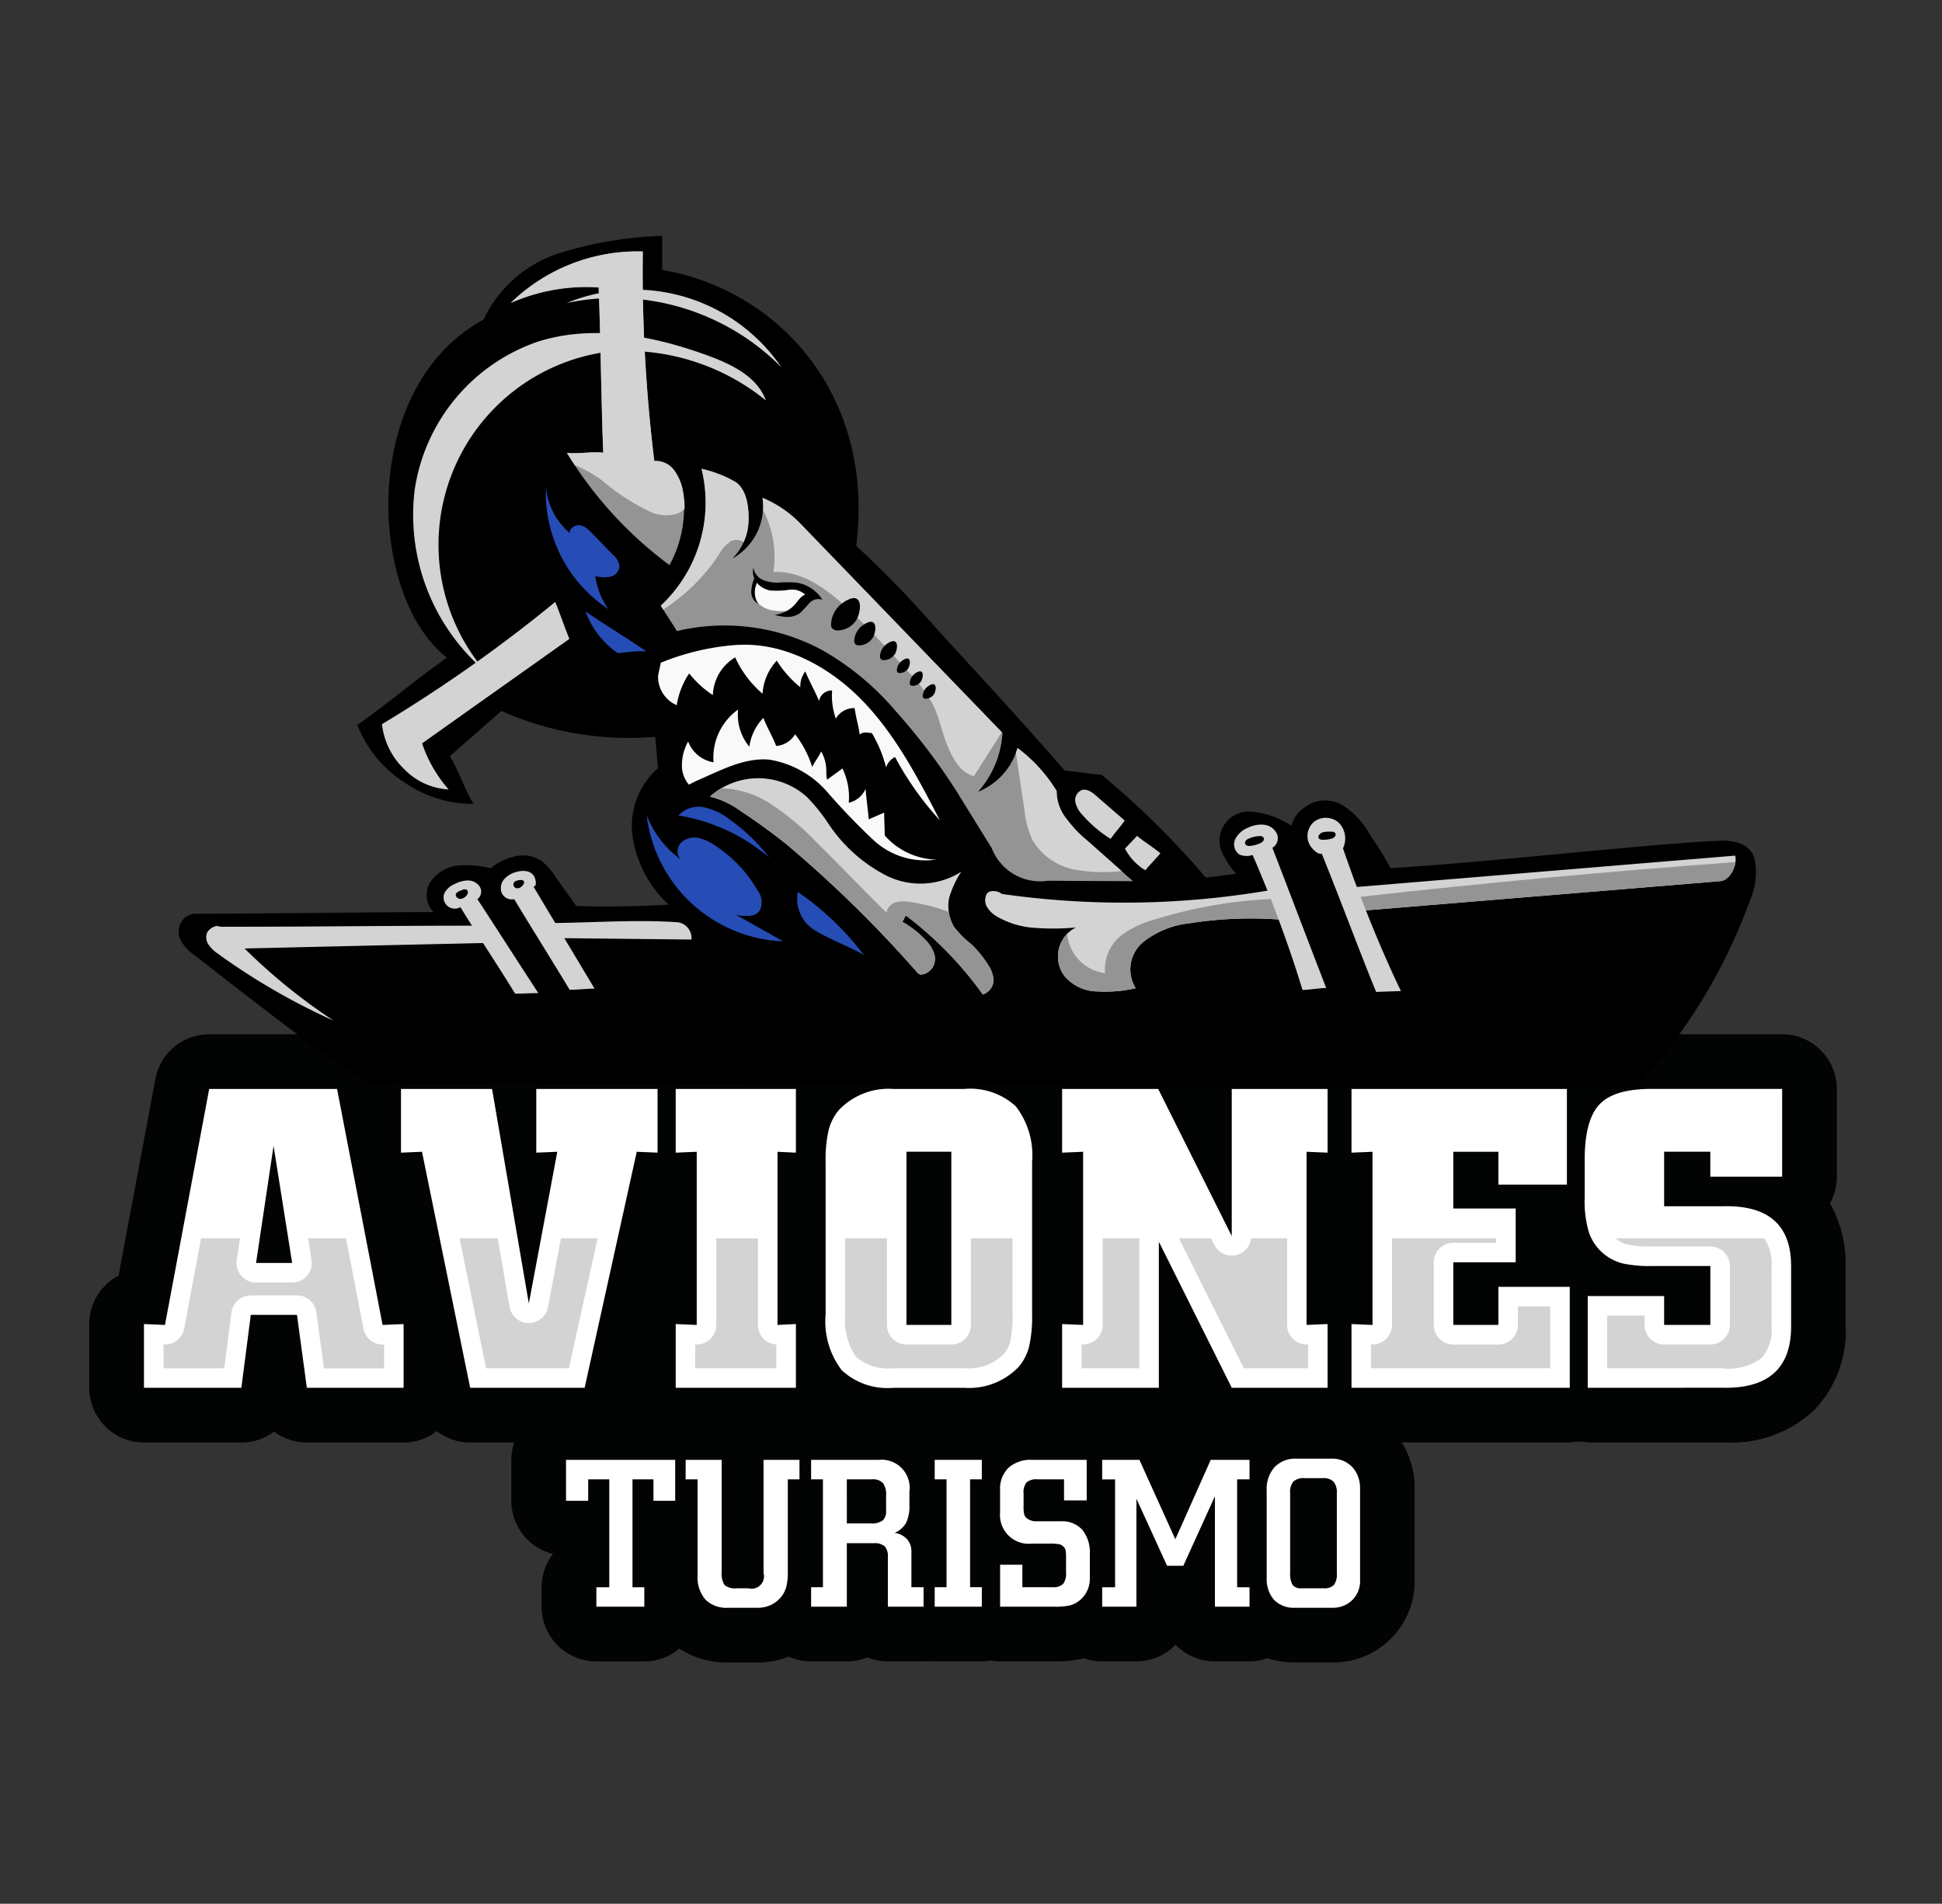 <svg xmlns="http://www.w3.org/2000/svg" width="152" height="149" viewBox="0 0 152 149">
  <rect x="0" y="0" width="152" height="149" fill="#333333" stroke="none"/>
  <g id="Group_3962" data-name="Group 3962" transform="translate(-3951 -5798)">
    <rect id="Rectangle_174" data-name="Rectangle 174" width="152" height="149" transform="translate(3951 5798)" fill="none"/>
    <g id="Group_1060" data-name="Group 1060" transform="translate(3957.986 5878.946)">
      <path id="Path_1385" data-name="Path 1385" d="M187.276,600.6a4.256,4.256,0,0,0,.536-2.075v-6.87a4.283,4.283,0,0,0-4.282-4.282H173.3a12.3,12.3,0,0,0-4.292.687,4.257,4.257,0,0,0-2.321-.687H149.826a4.251,4.251,0,0,0-.934.105,4.251,4.251,0,0,0-.933-.105h-7.5a4.273,4.273,0,0,0-2.879,1.112,4.283,4.283,0,0,0-2.879-1.112h-7.521a4.27,4.27,0,0,0-2.777,1.025,10.818,10.818,0,0,0-4.866-1.025h-5.621a10.858,10.858,0,0,0-4.762,1.058,4.257,4.257,0,0,0-2.812-1.058H96.932a4.374,4.374,0,0,0-.711.063,4.217,4.217,0,0,0-.711-.063H86.017a4.287,4.287,0,0,0-1.732.364,4.267,4.267,0,0,0-1.729-.364H75.427a4.254,4.254,0,0,0-2.5.811,4.266,4.266,0,0,0-2.5-.811H60.417a4.283,4.283,0,0,0-4.209,3.493l-2.885,15.4a4.216,4.216,0,0,0-.976.7,4.278,4.278,0,0,0-1.317,3.09v4.987a4.283,4.283,0,0,0,4.282,4.282h7.625a4.272,4.272,0,0,0,2.562-.85,4.264,4.264,0,0,0,2.561.85h7.573a4.252,4.252,0,0,0,2.6-.888,4.274,4.274,0,0,0,2.605.888H84.29a4.272,4.272,0,0,0-.225,1.361v3.2a4.282,4.282,0,0,0,3.26,4.159,4.265,4.265,0,0,0-.887,2.609v1.524a4.283,4.283,0,0,0,4.282,4.282h3.754a4.261,4.261,0,0,0,2.743-1,6.718,6.718,0,0,0,3.8,1.08h2.29a6.863,6.863,0,0,0,2.486-.456,4.245,4.245,0,0,0,1.739.371h2.795a4.263,4.263,0,0,0,1.6-.311,4.274,4.274,0,0,0,1.6.311h2.8a3.994,3.994,0,0,0,.433-.023,4.329,4.329,0,0,0,.433.023h3.688a4.28,4.28,0,0,0,.716-.065,4.279,4.279,0,0,0,.716.065h4.294a8.866,8.866,0,0,0,2.28-.245,4.244,4.244,0,0,0,1.414.245h2.677a4.268,4.268,0,0,0,3.073-1.3,4.269,4.269,0,0,0,3.072,1.3h2.7a4.261,4.261,0,0,0,1.411-.243,7.092,7.092,0,0,0,2.074.326h2.989a6.353,6.353,0,0,0,6.47-6.444v-7.173a6.753,6.753,0,0,0-1.005-3.6h13.135a4.023,4.023,0,0,1,1.406,0h10.413c.125,0,.249,0,.373,0a9.464,9.464,0,0,0,6.921-2.5,8.933,8.933,0,0,0,2.491-6.736v-4.583a9.47,9.47,0,0,0-1.239-4.916Zm-45.838,6.736a4.232,4.232,0,0,0,.595-.187v1.469l-.635-1.274a.334.334,0,0,0,.041-.01Zm-8.337-9.3.7,1.4-.037.008a4.219,4.219,0,0,0-.665.215v-1.624Z" transform="translate(-51.03 -587.37)" fill="#020303"/>
      <g id="Group_1056" data-name="Group 1056" transform="translate(4.281 4.282)">
        <path id="Path_1386" data-name="Path 1386" d="M81.481,641.228v-4.987l1.645.069,3.461-18.47H96.594l3.564,18.47,1.645-.069v4.987H94.23l-.772-5.706H89.842l-.737,5.706H81.48Zm8.773-9.767h2.827l-1.456-9.167Z" transform="translate(-81.48 -617.839)" fill="#fff"/>
        <path id="Path_1387" data-name="Path 1387" d="M229.994,641.22l-3.769-18.472-1.645.069V617.83h7.128l2.879,16.792,2.227-11.874-1.645.069V617.83h9.492v4.987l-1.628-.069-4.078,18.472Z" transform="translate(-204.462 -617.83)" fill="#fff"/>
        <path id="Path_1388" data-name="Path 1388" d="M377.53,641.22v-4.987l1.645.069V622.748l-1.645.069V617.83h9.407v4.987l-1.44-.069V636.3l1.44-.069v4.987Z" transform="translate(-335.909 -617.83)" fill="#fff"/>
        <path id="Path_1389" data-name="Path 1389" d="M466.306,617.83h5.569A5.249,5.249,0,0,1,475.9,619.2a6.272,6.272,0,0,1,1.268,4.353V635.5a10.469,10.469,0,0,1-.232,2.484,3.913,3.913,0,0,1-.814,1.593,5.366,5.366,0,0,1-4.25,1.645H466.3a5.249,5.249,0,0,1-4.026-1.371,6.273,6.273,0,0,1-1.268-4.353V623.552a10.479,10.479,0,0,1,.232-2.484,3.92,3.92,0,0,1,.814-1.593A5.365,5.365,0,0,1,466.306,617.83Zm4.541,18.47V622.746h-3.513V636.3Z" transform="translate(-407.653 -617.83)" fill="#fff"/>
        <path id="Path_1390" data-name="Path 1390" d="M592.642,641.22v-4.987l1.645.069V622.748l-1.645.069V617.83h7.521l5.757,11.514V617.83h7.5v4.987l-1.645-.069V636.3l1.645-.069v4.987h-7.5l-5.706-11.429V641.22H592.64Z" transform="translate(-520.778 -617.83)" fill="#fff"/>
        <path id="Path_1391" data-name="Path 1391" d="M753.77,641.22v-4.987l1.645.069V622.748l-1.645.069V617.83h16.86v7.488h-5.363v-2.57h-3.53v4.438h4.884V631.4h-4.884v4.9h3.53V633.32h5.585v7.9Z" transform="translate(-659.255 -617.83)" fill="#fff"/>
        <path id="Path_1392" data-name="Path 1392" d="M883.819,641.22v-7.18H889.8V636.3h3.616v-4.61h-4.644a9.61,9.61,0,0,1-2.227-.205,3.778,3.778,0,0,1-2.622-2.39,8.464,8.464,0,0,1-.343-2.7v-3q0-3.119,1.149-4.344t4.078-1.224h10.229v6.87h-5.621v-1.953H889.8v4.267h4.591q5.346-.137,5.347,4.677v4.61q.067,5.071-5.449,4.918Z" transform="translate(-770.815 -617.83)" fill="#fff"/>
      </g>
      <g id="Group_1057" data-name="Group 1057" transform="translate(37.316 33.222)">
        <path id="Path_1393" data-name="Path 1393" d="M322.59,835.82h-3.754V834.3h1.01v-8.444h-1.651v1.676H316.46v-3.2h8.545v3.2h-1.7v-1.676h-1.642V834.3h.926v1.524Z" transform="translate(-316.46 -824.239)" fill="#fff"/>
        <path id="Path_1394" data-name="Path 1394" d="M391.047,825.845v7.264a4.347,4.347,0,0,1-.135,1.208,2.172,2.172,0,0,1-.463.821,2.307,2.307,0,0,1-1.8.758h-2.29a2.3,2.3,0,0,1-1.767-.648,2.667,2.667,0,0,1-.606-1.885v-7.517h-.935v-1.524h2.82v8.754a1.65,1.65,0,0,0,.228,1.043,1.294,1.294,0,0,0,.952.253h.91a.967.967,0,0,0,1.188-1.188V824.32h2.812v1.524h-.909Z" transform="translate(-373.688 -824.23)" fill="#fff"/>
        <path id="Path_1395" data-name="Path 1395" d="M461.727,835.812h-2.8V831.94a1.183,1.183,0,0,0-.245-.85,1.211,1.211,0,0,0-.867-.245h-2.1v4.967H452.92v-1.524h.926v-8.443h-.926V824.32h5.294a2.2,2.2,0,0,1,2.4,2.5v1.043a3.012,3.012,0,0,1-.257,1.385,1.869,1.869,0,0,1-.9.787,1.66,1.66,0,0,1,.981.5,1.463,1.463,0,0,1,.332,1v2.753h.952v1.524Zm-6.01-6.516H457.6a1.437,1.437,0,0,0,.918-.228.965.965,0,0,0,.27-.775v-1.144a1.594,1.594,0,0,0-.245-1.018,1.107,1.107,0,0,0-.876-.286h-1.953Z" transform="translate(-433.736 -824.23)" fill="#fff"/>
        <path id="Path_1396" data-name="Path 1396" d="M525.408,835.812H521.72v-1.524h.927v-8.443h-.927V824.32h3.688v1.524h-.918v8.443h.918Z" transform="translate(-492.863 -824.23)" fill="#fff"/>
        <path id="Path_1397" data-name="Path 1397" d="M558.122,835.8V832.52h1.742v1.759h2.373a1.071,1.071,0,0,0,.813-.253,1.293,1.293,0,0,0,.232-.876V832.1a4.879,4.879,0,0,0-.029-.7.56.56,0,0,0-.165-.287.666.666,0,0,0-.346-.2,4.607,4.607,0,0,0-.792-.042h-1.364a2.249,2.249,0,0,1-2.466-2.441v-1.735a2.306,2.306,0,0,1,.657-1.763,2.609,2.609,0,0,1,1.86-.619H564.9v3.173h-1.775v-1.65h-2.071a1.193,1.193,0,0,0-.859.24,1.24,1.24,0,0,0-.236.872v1.028a2.6,2.6,0,0,0,.046.593.651.651,0,0,0,.207.317,1.252,1.252,0,0,0,.842.236h1.826a2.115,2.115,0,0,1,1.68.669,2.825,2.825,0,0,1,.585,1.915v1.835a2.168,2.168,0,0,1-.766,1.743,2.057,2.057,0,0,1-.77.416,4.986,4.986,0,0,1-1.2.105H558.12Z" transform="translate(-524.146 -824.222)" fill="#fff"/>
        <path id="Path_1398" data-name="Path 1398" d="M626.493,835.82h-2.7v-8.645l-2.474,5.446h-1.271l-2.4-5.252v8.452H614.97V834.3h1.009v-8.443H614.97V824.33h2.913l2.812,6.213,2.769-6.213H626.5v1.524h-.968V834.3h.968v1.524Z" transform="translate(-573.003 -824.239)" fill="#fff"/>
        <path id="Path_1399" data-name="Path 1399" d="M713.868,826.011v7.173a2.1,2.1,0,0,1-.61,1.562,2.155,2.155,0,0,1-1.579.6h-2.922a2.125,2.125,0,0,1-1.634-.631,2.442,2.442,0,0,1-.564-1.651v-6.894a2.575,2.575,0,0,1,.618-1.831,2.232,2.232,0,0,1,1.713-.661h2.736a2.132,2.132,0,0,1,1.725.766,2.4,2.4,0,0,1,.513,1.566Zm-2.913-.808h-1.423a1.206,1.206,0,0,0-.884.261,1.31,1.31,0,0,0-.253.918V832.6a1.738,1.738,0,0,0,.19.956.787.787,0,0,0,.686.266h1.742a1.042,1.042,0,0,0,.808-.26,1.4,1.4,0,0,0,.228-.91v-6.271a1.3,1.3,0,0,0-.257-.9,1.094,1.094,0,0,0-.838-.278Z" transform="translate(-651.717 -823.68)" fill="#fff"/>
      </g>
      <g id="Group_1059" data-name="Group 1059" transform="translate(5.812 15.976)">
        <path id="Path_1400" data-name="Path 1400" d="M771.1,701.358h3.354v-.348H766.3v6.776a1.53,1.53,0,0,1-1.593,1.528l-.052,0v1.863h14.025v-4.84h-2.528v1.452a1.53,1.53,0,0,1-1.53,1.53H771.1a1.529,1.529,0,0,1-1.53-1.53v-4.9a1.529,1.529,0,0,1,1.53-1.53Z" transform="translate(-670.145 -701.01)" fill="#d3d3d3"/>
        <path id="Path_1401" data-name="Path 1401" d="M896.853,701.048a2.08,2.08,0,0,0,.863.44,7.96,7.96,0,0,0,1.857.16h4.644a1.53,1.53,0,0,1,1.53,1.53v4.61a1.53,1.53,0,0,1-1.53,1.53H900.6a1.529,1.529,0,0,1-1.53-1.53v-.732H896.15v4.12h8.982a4.229,4.229,0,0,0,3.117-.82,3.425,3.425,0,0,0,.76-2.549v-4.63a3.5,3.5,0,0,0-.571-2.168H896.812Z" transform="translate(-783.149 -701.01)" fill="#d3d3d3"/>
        <g id="Group_1058" data-name="Group 1058" transform="translate(71.862)">
          <path id="Path_1402" data-name="Path 1402" d="M663.373,701.01a1.526,1.526,0,0,1-2.882.505l-.252-.505H657.73l5.075,10.166h5.03v-1.863l-.052,0a1.53,1.53,0,0,1-1.593-1.528v-6.776h-2.817Z" transform="translate(-650.11 -701.01)" fill="#d3d3d3"/>
          <path id="Path_1403" data-name="Path 1403" d="M608.045,701.276a1.527,1.527,0,0,1,.024-.266h-2.893v6.776a1.53,1.53,0,0,1-1.593,1.528l-.052,0v1.863h4.516v-9.9Z" transform="translate(-603.53 -701.01)" fill="#d3d3d3"/>
        </g>
        <path id="Path_1404" data-name="Path 1404" d="M481.727,701.01v6.776a1.529,1.529,0,0,1-1.53,1.53h-3.513a1.529,1.529,0,0,1-1.53-1.53V701.01H471.89v5.971a5,5,0,0,0,.86,3.314,3.875,3.875,0,0,0,2.9.88h5.569a3.9,3.9,0,0,0,3.085-1.106,2.393,2.393,0,0,0,.5-.98,8.878,8.878,0,0,0,.184-2.107V701.01h-3.264Z" transform="translate(-418.535 -701.01)" fill="#d3d3d3"/>
        <path id="Path_1405" data-name="Path 1405" d="M390.055,701.01v6.776a1.53,1.53,0,0,1-1.593,1.528l-.052,0v1.863h6.349v-1.861a1.527,1.527,0,0,1-1.44-1.525v-6.776h-3.265Z" transform="translate(-346.791 -701.01)" fill="#d3d3d3"/>
        <path id="Path_1406" data-name="Path 1406" d="M265.132,701.01l-1.009,5.379a1.529,1.529,0,0,1-1.5,1.247h-.013a1.529,1.529,0,0,1-1.5-1.271l-.918-5.355H257.2l2.075,10.166h6.484L268,701.01h-2.874Z" transform="translate(-234.027 -701.01)" fill="#d3d3d3"/>
        <path id="Path_1407" data-name="Path 1407" d="M103.952,702.707a1.53,1.53,0,0,1-1.51,1.77H99.614a1.53,1.53,0,0,1-1.513-1.756l.254-1.7H95.311l-1.323,7.059a1.541,1.541,0,0,1-1.566,1.247l-.052,0v1.863h4.752l.565-4.372a1.529,1.529,0,0,1,1.517-1.333h3.616a1.531,1.531,0,0,1,1.516,1.325l.592,4.382h4.708v-1.863l-.052,0a1.53,1.53,0,0,1-1.565-1.239l-1.364-7.067h-2.969l.269,1.689Z" transform="translate(-92.37 -701.019)" fill="#d3d3d3"/>
      </g>
    </g>
    <g id="Group_1062" data-name="Group 1062" transform="translate(3964.992 5816.458)">
      <path id="Path_1408" data-name="Path 1408" d="M124.714,149.443c-9.754,5.25-9.107,21.624-2.876,26.464-2.427,1.7-4.587,3.564-7.014,5.262a9.335,9.335,0,0,0,3.6,4.444,9.5,9.5,0,0,0,5.5,1.742c-.744-1.191-1.121-2.543-1.864-3.734,1.31-1.158,2.727-2.387,4.038-3.546a24.55,24.55,0,0,0,12.038,2.023c.09.81.136,1.639.226,2.449A6.013,6.013,0,0,0,136.38,190a9.089,9.089,0,0,0,2.827,5.245c-2.373.1-4.884.2-7.258.09-.534-.763-1.139-1.59-1.673-2.353a4.412,4.412,0,0,0-1.066-1.185,2.7,2.7,0,0,0-2.048-.344,4.716,4.716,0,0,0-1.9.938,7.743,7.743,0,0,0-2.611-.212,2.987,2.987,0,0,0-2.113,1.293,1.9,1.9,0,0,0,.252,2.344c-6.153.021-12.384.113-18.538.134a1.351,1.351,0,0,0-1.153.561,1.548,1.548,0,0,0-.186,1.322,3.088,3.088,0,0,0,1.175,1.364l2.6,2.022c3.591,2.791,7.188,5.586,11,8.064,30.768-.075,61.771.3,92.537.224,2.207.015,4.379.1,6.586.118a43.049,43.049,0,0,0,9.048-14.816,5.264,5.264,0,0,0,.3-3.253c-.349-1.053-1.487-1.359-2.6-1.323-4.884.163-17.984,1.674-25.867,2.148a26.349,26.349,0,0,0-1.563-2.533,6.5,6.5,0,0,0-2.135-2.356,2.64,2.64,0,0,0-3.006.12,2.525,2.525,0,0,0-1.061,1.449,6.782,6.782,0,0,0-3.082-1.1,2.286,2.286,0,0,0-2.234,3.413,7.657,7.657,0,0,0,.992,1.457c-.81.063-1.562.222-2.372.287a66.177,66.177,0,0,0-8.14-8.035c-.917-.081-1.9-.249-2.82-.33.053,0-.163-.042-.11-.042-3.249-3.745-6.624-7.384-9.972-11.04a84.476,84.476,0,0,0-6.319-6.518c1.48-11.807-6.09-20.039-15.188-21.594q0-1.331.006-2.663a29.925,29.925,0,0,0-8.064,1.355,9.871,9.871,0,0,0-5.927,5.2Z" transform="translate(-100.846 -142.89)"/>
      <path id="Path_1409" data-name="Path 1409" d="M255.738,510.615c-.577-.011-1.246.045-1.821.035-1.381-2.249-2.9-4.518-4.281-6.768a.877.877,0,0,1-1.248-1.1,1.52,1.52,0,0,1,.777-.7,2.3,2.3,0,0,1,1.05-.287,1.1,1.1,0,0,1,.935.485.739.739,0,0,1-.184.976c1.568,2.405,3.2,4.951,4.77,7.357Z" transform="translate(-227.591 -451.34)" fill="#d3d3d3"/>
      <path id="Path_1410" data-name="Path 1410" d="M549.908,476.04c.211-.306.887-.224,1.161.028a67.5,67.5,0,0,0,20.793-.259c-.378-.945-.765-1.877-1.161-2.788a1.516,1.516,0,0,1-1.029-.032.972.972,0,0,1-.321-1.234,1.926,1.926,0,0,1,1.04-.893,2.294,2.294,0,0,1,1.23-.207,1.257,1.257,0,0,1,.981.707.877.877,0,0,1-.354,1.094c1.4,3.627,2.807,7.343,4.211,10.97-.623.022-1.232.136-1.855.16-.551-1.822-1.185-3.681-1.871-5.518a30.769,30.769,0,0,0-6.994.3,6.983,6.983,0,0,0-3.636,1.493,2.784,2.784,0,0,0-.554,3.586,10.523,10.523,0,0,1-2.954.254,3.431,3.431,0,0,1-2.576-1.15,2.545,2.545,0,0,1,.845-3.859,18.659,18.659,0,0,1-3.085.039,6.8,6.8,0,0,1-3.066-.88,2.17,2.17,0,0,1-.8-.754,1.024,1.024,0,0,1,0-1.057Z" transform="translate(-486.65 -424.56)" fill="#d3d3d3"/>
      <path id="Path_1411" data-name="Path 1411" d="M729.775,467.166a1.533,1.533,0,0,1,1.908.105,1.772,1.772,0,0,1,.323,2q.519,1.516,1.084,3.024l29.61-2.453c.2.72-.4,1.933-1.141,1.994L733.8,474.125c.843,2.138,1.749,4.254,2.741,6.317l-1.943.068c-1.455-3.581-2.8-7.236-4.253-10.816-.34.072-.745-.373-.928-.668A1.463,1.463,0,0,1,729.775,467.166Z" transform="translate(-640.883 -421.333)" fill="#d3d3d3"/>
      <path id="Path_1412" data-name="Path 1412" d="M369.22,283.291a11.039,11.039,0,0,0,3.186-10.711,9.505,9.505,0,0,1,2.663,1.032c.891.615,1.052,2,1.015,3.085a4.373,4.373,0,0,1-1.263,2.909,4.7,4.7,0,0,0,2.362-4.756,8.985,8.985,0,0,1,3.124,2.185l15.656,16.212a7.608,7.608,0,0,1-1.913,4.614,5.267,5.267,0,0,0,3.09-3.429A11.95,11.95,0,0,1,400.2,297.8a3.463,3.463,0,0,0,.8,2.213,9.44,9.44,0,0,0,1.593,1.664l3.585,3.182c-2.292-.014-4.376-.02-6.669-.035a4.058,4.058,0,0,1-4.385-2.545q-1.39-2.248-2.781-4.495a48.033,48.033,0,0,0-4.7-6.191,21.342,21.342,0,0,0-5.867-4.863,16.142,16.142,0,0,0-11.3-1.448c-.387-.661-.866-1.327-1.252-1.988Z" transform="translate(-331.49 -254.347)" fill="#949494"/>
      <g id="Group_1061" data-name="Group 1061" transform="translate(37.728 18.234)">
        <path id="Path_1413" data-name="Path 1413" d="M375.69,278.329a.974.974,0,0,0-1.005-.066,2.8,2.8,0,0,0-.905,1.011,15.017,15.017,0,0,1-4.379,4.336c-.063-.1-.129-.205-.19-.308A11.038,11.038,0,0,0,372.4,272.59a9.5,9.5,0,0,1,2.663,1.032c.891.614,1.052,2,1.015,3.085a4.366,4.366,0,0,1-.384,1.625Z" transform="translate(-369.21 -272.59)" fill="#d3d3d3"/>
        <path id="Path_1414" data-name="Path 1414" d="M571.68,437.56a4.95,4.95,0,0,1-3.461-2.331,7.347,7.347,0,0,1-.633-2.373q-.333-2.233-.667-4.468c.044-.125.091-.249.124-.378a11.972,11.972,0,0,1,3.065,3.364,3.463,3.463,0,0,0,.8,2.213,9.422,9.422,0,0,0,1.593,1.664l2.7,2.391a12.391,12.391,0,0,1-3.512-.084Z" transform="translate(-539.125 -406.16)" fill="#d3d3d3"/>
        <path id="Path_1415" data-name="Path 1415" d="M442.4,310.5c-1.077-.256-1.669-1.389-2.09-2.413s-.614-2.135-1.1-3.129a11.7,11.7,0,0,0-1.944-2.605c-1.542-1.708-3.086-3.418-4.767-4.988-1.618-1.51-3.589-2.966-5.8-2.831a7.943,7.943,0,0,0-.807-4.85,4.343,4.343,0,0,0-.045-.96,8.984,8.984,0,0,1,3.124,2.185l15.609,16.163Z" transform="translate(-417.887 -286.452)" fill="#d3d3d3"/>
      </g>
      <path id="Path_1416" data-name="Path 1416" d="M380.879,411.417a3.793,3.793,0,0,1,.458-2.313,2.591,2.591,0,0,0,1.989,1.629,4.622,4.622,0,0,1,1.925-4.133,3.888,3.888,0,0,0,.877,2.91,4.024,4.024,0,0,1,1.1-2.258c.276.733.72,1.464,1,2.2a1.869,1.869,0,0,0,1.478-.914,7.916,7.916,0,0,1,1.344,2.569c.163-.387.534-.841.7-1.226a3.082,3.082,0,0,1,.4,1.68,3.366,3.366,0,0,0,.067.54c.366-.3.827-.589,1.192-.893a5.065,5.065,0,0,1,.5,2.691,1.913,1.913,0,0,0,1.316-1.089c.058.78.187,1.606.246,2.384.372-.156.836-.367,1.209-.523,0,.6.044,1.182.044,1.783a5.567,5.567,0,0,0,4.008,1.892,5.92,5.92,0,0,1-4.867-1.508,50.745,50.745,0,0,1-3.654-3.8,7.637,7.637,0,0,0-4.514-2.514c-1.961-.18-3.8.837-5.611,1.615-.247.107-.447.222-.689.342a2.3,2.3,0,0,1-.507-1.061Z" transform="translate(-341.469 -369.526)" fill="#f9f9f9"/>
      <path id="Path_1417" data-name="Path 1417" d="M373.921,370.528c3.7-.219,7.267,1.739,9.837,4.414s4.309,6.02,6.011,9.315a24.5,24.5,0,0,1-3.511-4.954,1.38,1.38,0,0,0-.7.81,10.121,10.121,0,0,0-1.109-2.678c-.328-.042-.73-.122-.957.117-.093-.73-.3-1.351-.394-2.081a1.637,1.637,0,0,0-1.471.825,5.273,5.273,0,0,1-.291-2.2,1,1,0,0,0-1.026.825c-.311-.78-.76-1.539-1.07-2.32a1.838,1.838,0,0,0-.391,1.243,8.522,8.522,0,0,1-1.847-2.086,4.2,4.2,0,0,0-1.113,2.59,8.185,8.185,0,0,1-2.141-2.844A3.588,3.588,0,0,0,372,374.457a7.923,7.923,0,0,1-1.853-1.7,6.218,6.218,0,0,0-.976,2.491,2.432,2.432,0,0,1-1.459-2.195c.01-.329.164-.8.209-1.129a19.283,19.283,0,0,1,6-1.4Z" transform="translate(-330.197 -338.51)" fill="#f9f9f9"/>
      <path id="Path_1418" data-name="Path 1418" d="M446.418,511.085a2.868,2.868,0,0,1-1.25-2.955,22.392,22.392,0,0,1,5.162,4.936c-1.265-.723-2.678-1.209-3.914-1.981Z" transform="translate(-396.712 -456.782)" fill="#264cb5"/>
      <path id="Path_1419" data-name="Path 1419" d="M361.311,465.37a11.21,11.21,0,0,0,10.694,9.882c-1.218-.678-2.524-1.423-3.741-2.1a2.207,2.207,0,0,0,.915.1,1.112,1.112,0,0,0,1-.419,1.56,1.56,0,0,0-.205-1.6,10.386,10.386,0,0,0-3.367-3.522,3.427,3.427,0,0,0-1.3-.562,1.481,1.481,0,0,0-1.314.4.962.962,0,0,0-.017,1.292,7.817,7.817,0,0,1-2.664-3.467Z" transform="translate(-324.692 -420.034)" fill="#264cb5"/>
      <path id="Path_1420" data-name="Path 1420" d="M379.03,461.456a2.137,2.137,0,0,1,2-.642,4.915,4.915,0,0,1,1.973.926,14.588,14.588,0,0,1,3.139,3.016,14.516,14.516,0,0,0-7.11-3.3Z" transform="translate(-339.921 -416.089)" fill="#264cb5"/>
      <path id="Path_1421" data-name="Path 1421" d="M332.02,355.105c-1.558-1.073-3.2-2.053-4.76-3.125a6.816,6.816,0,0,0,2.528,3.267l1.3-.132c.233-.024.7-.009.935-.009Z" transform="translate(-295.429 -322.585)" fill="#264cb5"/>
      <path id="Path_1422" data-name="Path 1422" d="M310.1,292.1a10.893,10.893,0,0,1-4.884-9.59,5.278,5.278,0,0,0,1.861,3.631c-.059-.243.207-.479.441-.568a.872.872,0,0,1,.721.09,2.6,2.6,0,0,1,.571.484l1.645,1.693a1.38,1.38,0,0,1,.516.943.93.93,0,0,1-.745.783,2.711,2.711,0,0,1-1.148-.049,5.872,5.872,0,0,0,1.025,2.581Z" transform="translate(-276.474 -262.881)" fill="#264cb5"/>
      <path id="Path_1423" data-name="Path 1423" d="M295.987,151.551a122.408,122.408,0,0,0,.9,16.4,1.8,1.8,0,0,1,1.552.72,3.875,3.875,0,0,1,.686,1.632,9.322,9.322,0,0,1-1.047,5.8,31.153,31.153,0,0,1-8.032-8.787c.935.1,1.908-.114,2.843-.014-.166-4.317-.193-8.618-.358-12.935a14.7,14.7,0,0,0-6.885,1.219,14.229,14.229,0,0,1,10.339-4.031Z" transform="translate(-259.669 -150.329)" fill="#949494"/>
      <path id="Path_1424" data-name="Path 1424" d="M333.637,178.955a13.92,13.92,0,0,0-16.807-5.034A18.314,18.314,0,0,1,333.637,178.955Z" transform="translate(-286.466 -168.662)" fill="#d3d3d3"/>
      <path id="Path_1425" data-name="Path 1425" d="M236.823,223.5a16.106,16.106,0,0,1-5.511-14.208,14.5,14.5,0,0,1,9.646-11.591c4.361-1.376,9.13-.451,13.419,1.137,1.815.673,3.766,1.645,4.42,3.467a17.311,17.311,0,0,0-12.315-3.821,15.243,15.243,0,0,0-9.658,25.015Z" transform="translate(-212.845 -189.422)" fill="#d3d3d3"/>
      <path id="Path_1426" data-name="Path 1426" d="M515.9,393.3a.784.784,0,0,1-.64.361.2.2,0,0,1-.246-.24.967.967,0,0,1,.288-.626c.115-.113.463-.36.628-.233.187.144.068.582-.029.738Z" transform="translate(-456.783 -357.434)"/>
      <path id="Path_1427" data-name="Path 1427" d="M508.726,386.133a.784.784,0,0,1-.64.361.246.246,0,0,1-.218-.084.248.248,0,0,1-.028-.156.967.967,0,0,1,.288-.626c.115-.112.463-.36.628-.233.187.143.068.582-.029.738Z" transform="translate(-450.621 -351.272)"/>
      <path id="Path_1428" data-name="Path 1428" d="M501.556,378.973a.784.784,0,0,1-.64.361.2.2,0,0,1-.246-.24.967.967,0,0,1,.288-.626c.115-.112.463-.36.628-.233.187.143.067.582-.03.738Z" transform="translate(-444.459 -345.119)"/>
      <path id="Path_1429" data-name="Path 1429" d="M492.405,369.522a1.032,1.032,0,0,1-.841.475.327.327,0,0,1-.285-.11.331.331,0,0,1-.038-.205,1.275,1.275,0,0,1,.378-.822c.152-.148.607-.472.824-.3.246.188.089.763-.039.969Z" transform="translate(-436.356 -336.789)"/>
      <path id="Path_1430" data-name="Path 1430" d="M478.357,359.016a1.283,1.283,0,0,1-1.04.589.4.4,0,0,1-.353-.136.406.406,0,0,1-.046-.254,1.571,1.571,0,0,1,.468-1.018c.187-.183.754-.585,1.021-.378.3.233.111.946-.048,1.2Z" transform="translate(-424.045 -327.552)"/>
      <path id="Path_1431" data-name="Path 1431" d="M465.973,346.313a1.748,1.748,0,0,1-1.424.806.553.553,0,0,1-.484-.186.559.559,0,0,1-.063-.349,2.163,2.163,0,0,1,.64-1.393c.256-.25,1.03-.8,1.4-.519C466.455,344.993,466.19,345.966,465.973,346.313Z" transform="translate(-412.944 -316.238)"/>
      <path id="Path_1432" data-name="Path 1432" d="M420.6,327.59a1.262,1.262,0,0,0,.772.976,2.916,2.916,0,0,0,1.278.194,8.36,8.36,0,0,1,1.3.006A2.885,2.885,0,0,1,426,330.108a.959.959,0,0,0-1.029.268,8.054,8.054,0,0,1-.742.787,1.655,1.655,0,0,1-.962.287,3.741,3.741,0,0,1-1-.159,2.563,2.563,0,0,0,1.569-.81c.25-.285.454-.649.81-.779a1.521,1.521,0,0,0-1.308-.366,6.057,6.057,0,0,1-1.434.045,1.78,1.78,0,0,1-1.091-.68A1.4,1.4,0,0,1,420.6,327.59Z" transform="translate(-375.625 -301.624)"/>
      <path id="Path_1433" data-name="Path 1433" d="M420.355,334.82c.02.032.031.063.055.1a1.775,1.775,0,0,0,1.091.68,6.213,6.213,0,0,0,1.434-.045,1.516,1.516,0,0,1,1.307.366c-.357.129-.561.493-.81.779a2.325,2.325,0,0,1-.645.5,4.467,4.467,0,0,1-1.088-.052,2.066,2.066,0,0,1-1.406-.894,1.3,1.3,0,0,1,.062-1.431Z" transform="translate(-375.224 -307.837)" fill="#f9f9f9"/>
      <path id="Path_1434" data-name="Path 1434" d="M416.274,452.171a5.964,5.964,0,0,1-5.858.312,12.037,12.037,0,0,1-4.534-4.049,14.091,14.091,0,0,0-1.686-2.1,5.684,5.684,0,0,0-7.6-.037,6.764,6.764,0,0,1,2.4,1.129q1.885,1.235,3.647,2.649A94.8,94.8,0,0,1,412.858,460.1c.284.309.891-.044,1.137-.384a1.341,1.341,0,0,0,.125-1.206,2.93,2.93,0,0,0-.694-1.039,7.551,7.551,0,0,0-1.776-1.379c.1-.125.181-.366.284-.491a28.614,28.614,0,0,1,6.02,6.18,1.234,1.234,0,0,0,.841-1.085,2.343,2.343,0,0,0-.426-1.226,7.973,7.973,0,0,0-1.386-1.683,7.229,7.229,0,0,1-1.284-1.3,3.208,3.208,0,0,1-.387-2.235,7.407,7.407,0,0,1,.964-2.086Z" transform="translate(-355.021 -402.406)" fill="#d3d3d3"/>
      <path id="Path_1435" data-name="Path 1435" d="M602.712,455.1a9.714,9.714,0,0,1-2.186-1.853,2.119,2.119,0,0,1-.571-1.008.851.851,0,0,1,.494-.957c.408-.128.815.171,1.139.451l2.227,1.932c-.315.461-.786.973-1.1,1.435Z" transform="translate(-529.776 -407.902)" fill="#d3d3d3"/>
      <path id="Path_1436" data-name="Path 1436" d="M629.223,479.631a4.3,4.3,0,0,1-1.593-1.693q.475-.5.948-1c.554.478,1.272.89,1.826,1.368-.34.392-.841.929-1.181,1.322Z" transform="translate(-553.571 -429.977)" fill="#d3d3d3"/>
      <path id="Path_1437" data-name="Path 1437" d="M228.65,349.6c-3.82,2.718-7.708,5.462-11.528,8.18a10.5,10.5,0,0,0,2.076,3.606,5.234,5.234,0,0,1-3.442-1.553,5.791,5.791,0,0,1-1.777-3.557,114.382,114.382,0,0,0,13.564-9.568c.354.866.752,2.029,1.106,2.895Z" transform="translate(-198.075 -318.056)" fill="#d3d3d3"/>
      <path id="Path_1438" data-name="Path 1438" d="M282.691,497.7q2.389,3.986,4.777,7.973c-.635-.007-1.317.094-1.953.086-1.438-2.389-2.9-4.7-4.339-7.093a.863.863,0,0,1-.99-.515,1.075,1.075,0,0,1,.228-1.07,1.919,1.919,0,0,1,.988-.555,1.621,1.621,0,0,1,.811-.03.825.825,0,0,1,.586.524C282.878,497.286,282.95,497.613,282.691,497.7Z" transform="translate(-254.922 -446.752)" fill="#d3d3d3"/>
      <path id="Path_1439" data-name="Path 1439" d="M287.947,501.638a.26.26,0,0,1-.053.257.739.739,0,0,1-.228.225.429.429,0,0,1-.309.056.294.294,0,0,1-.119-.52c.142-.1.616-.2.711-.017Z" transform="translate(-260.933 -451.118)"/>
      <path id="Path_1440" data-name="Path 1440" d="M255.556,506.73a.392.392,0,0,1,.342-.02.25.25,0,0,1,.094.267.527.527,0,0,1-.162.252.688.688,0,0,1-.342.193.378.378,0,0,1-.36-.117c-.274-.337.208-.492.426-.575Z" transform="translate(-233.368 -455.534)"/>
      <path id="Path_1441" data-name="Path 1441" d="M736.256,474.618a.381.381,0,0,1,.343.1.247.247,0,0,1-.041.3.6.6,0,0,1-.281.149,2.041,2.041,0,0,1-.7.075.32.32,0,0,1-.277-.128c-.086-.166.127-.365.263-.433a1.849,1.849,0,0,1,.694-.062Z" transform="translate(-646.086 -427.978)"/>
      <path id="Path_1442" data-name="Path 1442" d="M695.6,477.065a.354.354,0,0,1,.3.089.251.251,0,0,1-.013.3.629.629,0,0,1-.263.183,2.476,2.476,0,0,1-.756.194.462.462,0,0,1-.266-.034c-.249-.139-.1-.409.083-.5a2.267,2.267,0,0,1,.918-.232Z" transform="translate(-611.013 -430.084)"/>
      <path id="Path_1443" data-name="Path 1443" d="M126.073,534.371a45.647,45.647,0,0,1-6.962-5.643q9.8-.23,19.6-.447c-.3-.437-.429-.9-.727-1.337-6.945-.013-13.866.093-20.813.08-.283-.187-.836.149-.985.454a1,1,0,0,0,.115.966,2.882,2.882,0,0,0,.732.7,51.4,51.4,0,0,0,9.041,5.23Z" transform="translate(-113.96 -472.95)" fill="#d3d3d3"/>
      <path id="Path_1444" data-name="Path 1444" d="M305.67,524.544c3.4-.007,6.807-.291,10.2-.067A1.241,1.241,0,0,1,317,525.835l-10.8-.117c-.2-.342-.34-.834-.538-1.175Z" transform="translate(-276.874 -470.757)" fill="#d3d3d3"/>
      <path id="Path_1445" data-name="Path 1445" d="M590.4,516.055a2.586,2.586,0,0,1,.662-1.226,3.409,3.409,0,0,0,2.971,3.078,3.406,3.406,0,0,1,1.168-2.879,7.2,7.2,0,0,1,2.63-1.295A36.068,36.068,0,0,1,607,512.1q.312.8.613,1.6a30.783,30.783,0,0,0-6.994.3,6.985,6.985,0,0,0-3.636,1.493,2.784,2.784,0,0,0-.554,3.586,10.511,10.511,0,0,1-2.954.254,3.43,3.43,0,0,1-2.576-1.15,2.583,2.583,0,0,1-.5-2.13Z" transform="translate(-521.528 -460.194)" fill="#949494"/>
      <path id="Path_1446" data-name="Path 1446" d="M758.83,494.255q14.639-1.641,29.336-2.715c-.081.675-.573,1.442-1.163,1.492l-27.761,2.285q-.209-.529-.411-1.06Z" transform="translate(-666.326 -442.524)" fill="#949494"/>
      <path id="Path_1447" data-name="Path 1447" d="M298.694,172.077a2.987,2.987,0,0,1-2.117-.132,17.093,17.093,0,0,1-3.727-2.417,9.65,9.65,0,0,0-2.185-1.237c-.212-.32-.425-.641-.624-.97.935.1,1.908-.114,2.843-.014-.166-4.317-.193-8.618-.358-12.935a14.7,14.7,0,0,0-6.885,1.219,14.229,14.229,0,0,1,10.339-4.031,122.4,122.4,0,0,0,.9,16.4,1.8,1.8,0,0,1,1.552.72,3.873,3.873,0,0,1,.686,1.632,6.173,6.173,0,0,1,.132,1.393,1.635,1.635,0,0,1-.559.374Z" transform="translate(-259.66 -150.337)" fill="#d3d3d3"/>
      <path id="Path_1448" data-name="Path 1448" d="M398.993,452.229a6.757,6.757,0,0,0-2.4-1.129,4.77,4.77,0,0,1,.86-.649,7.394,7.394,0,0,1,3.62,1.052,19.976,19.976,0,0,1,3.9,3.222c1.846,1.809,3.583,3.651,5.429,5.46a1.01,1.01,0,0,1,.741-.812,2.635,2.635,0,0,1,1.157-.018,15.32,15.32,0,0,1,2.986.768,2.8,2.8,0,0,0,.407,1.177,7.237,7.237,0,0,0,1.284,1.3,7.893,7.893,0,0,1,1.386,1.683,2.342,2.342,0,0,1,.426,1.225,1.234,1.234,0,0,1-.841,1.085,28.605,28.605,0,0,0-6.02-6.18c-.1.125-.181.365-.284.491a7.55,7.55,0,0,1,1.776,1.379,2.945,2.945,0,0,1,.694,1.039,1.342,1.342,0,0,1-.125,1.206c-.246.34-.853.693-1.137.384a94.8,94.8,0,0,0-10.208-10.027q-1.759-1.411-3.647-2.649Z" transform="translate(-355.012 -407.211)" fill="#949494"/>
      <path id="Path_1449" data-name="Path 1449" d="M420.091,333.132a1.664,1.664,0,0,0,.027,1.773,1.063,1.063,0,0,1-.548-.97,3.123,3.123,0,0,1,.28-1.134" transform="translate(-374.761 -306.101)"/>
    </g>
  </g>
</svg>

